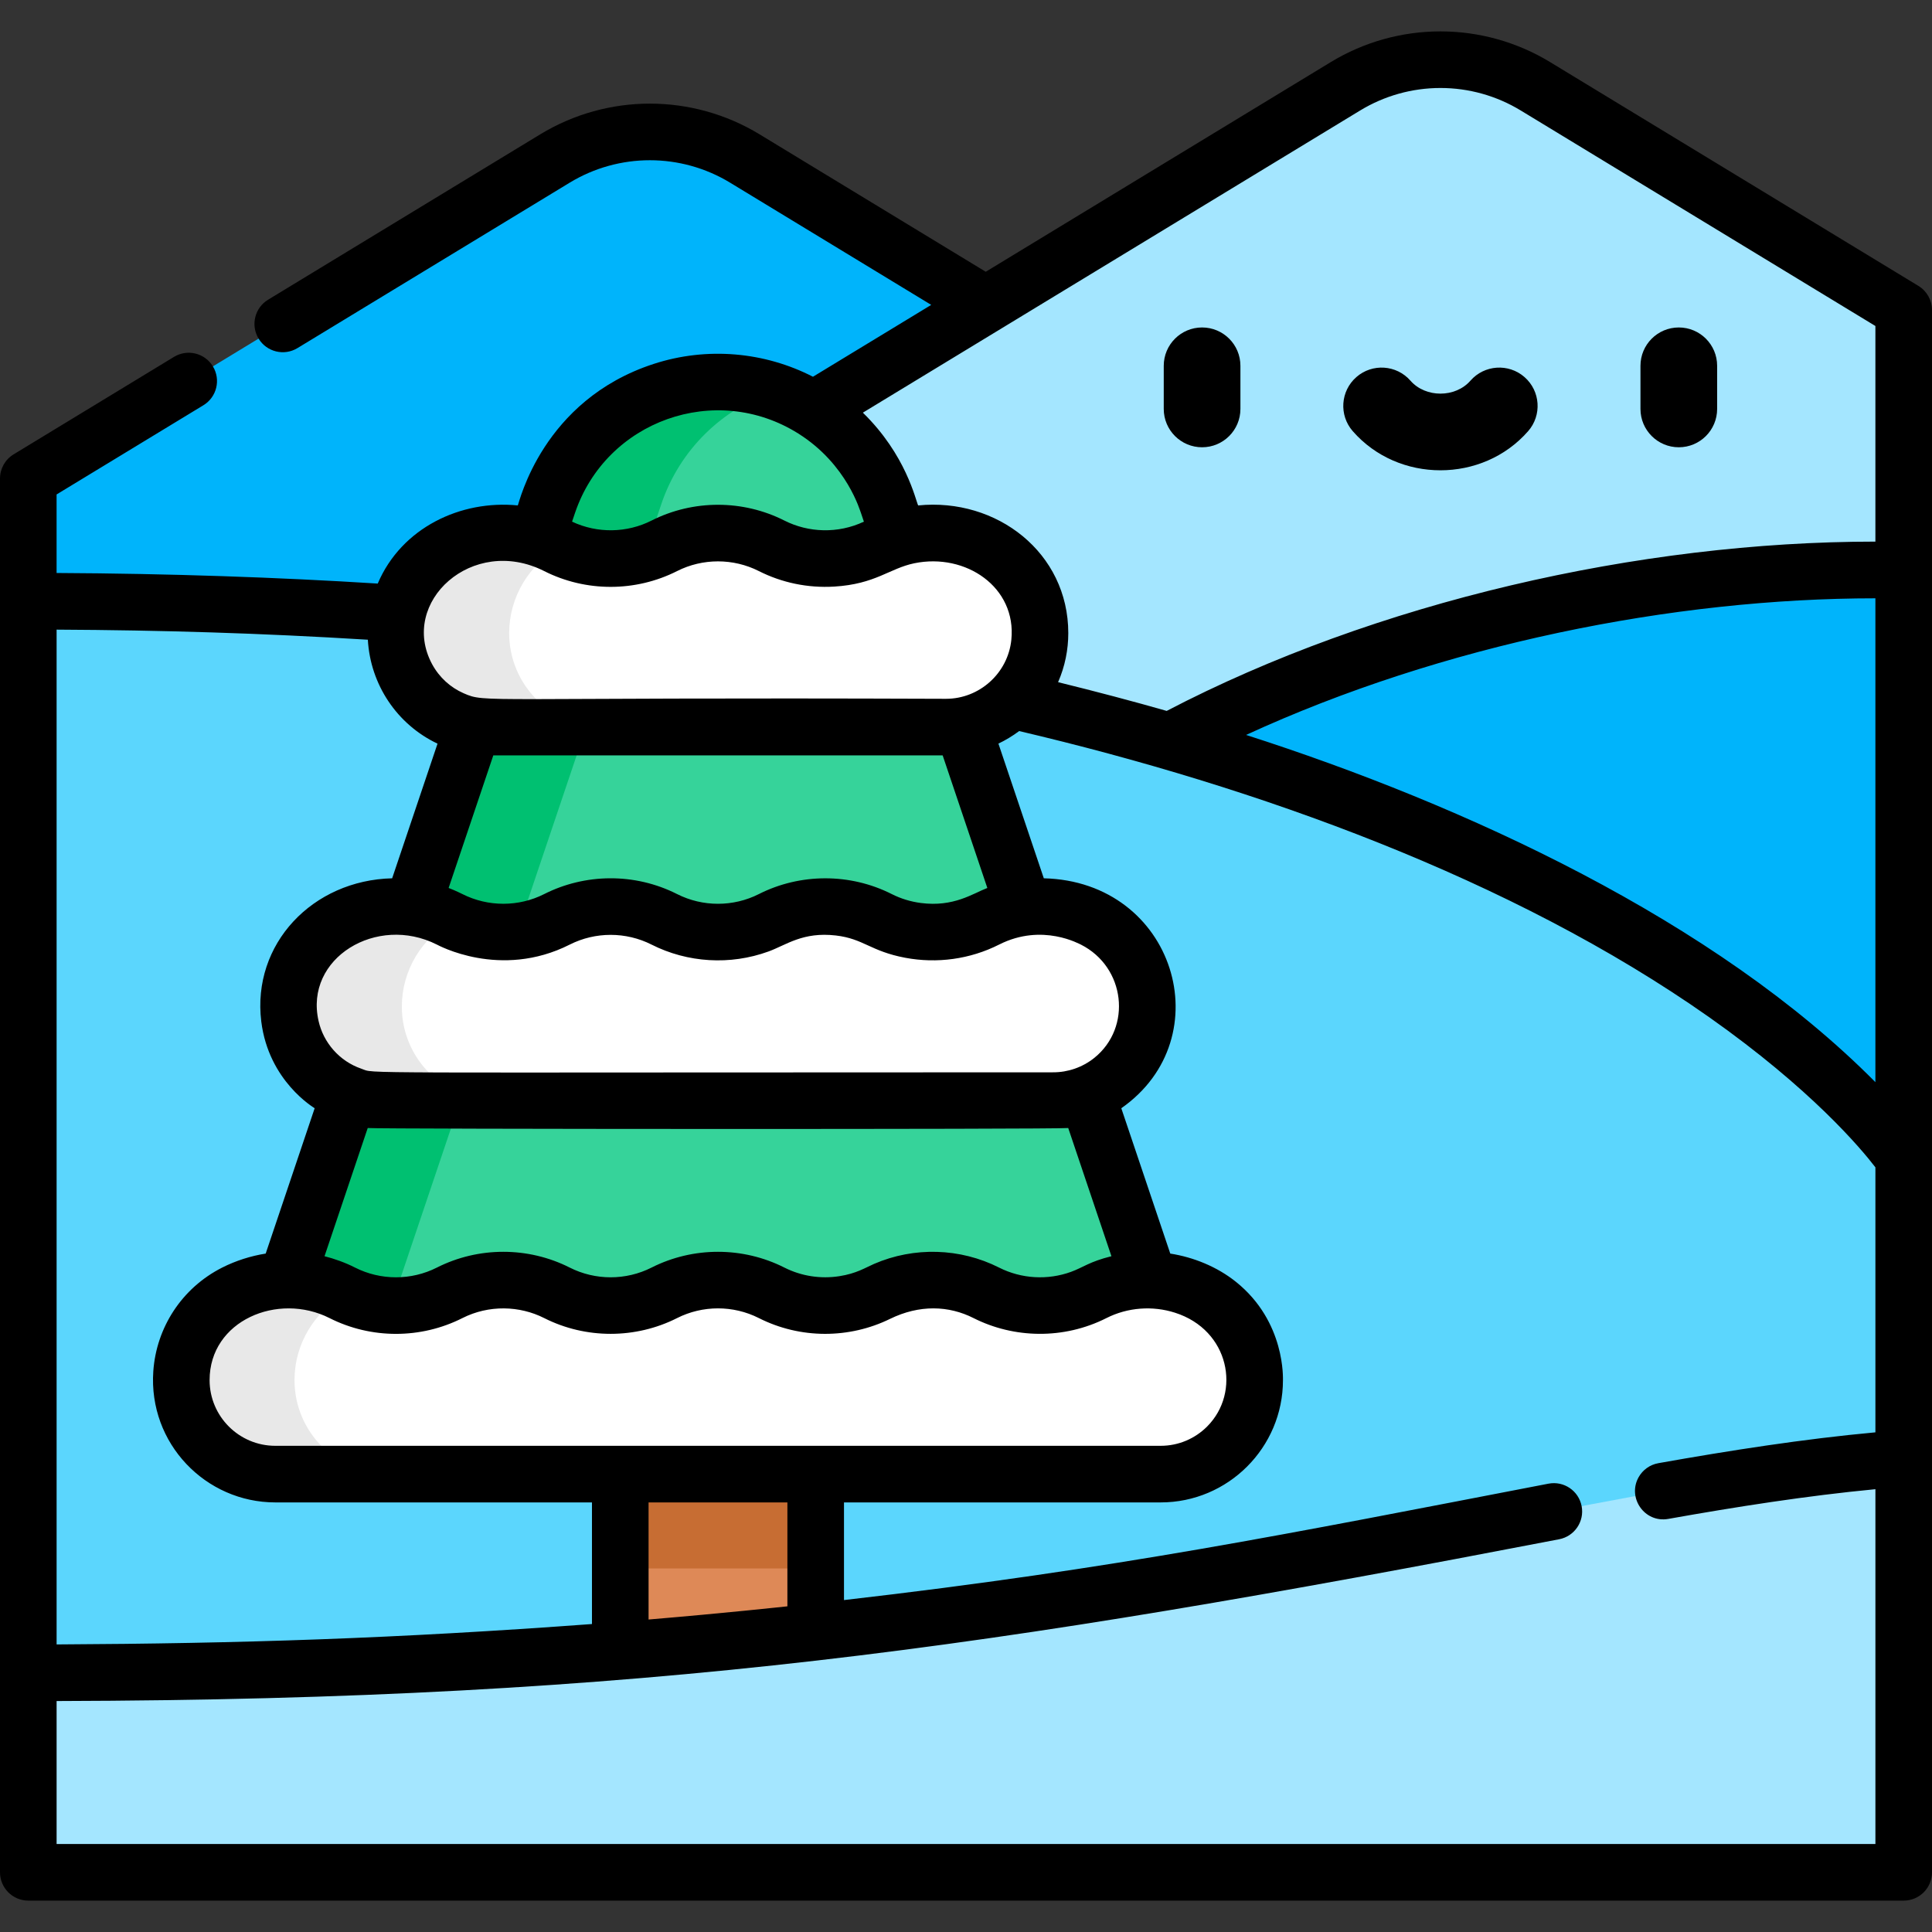 <svg id="Capa_1" enable-background="new 0 0 512 512" height="512" viewBox="0 0 512 512" width="512" xmlns="http://www.w3.org/2000/svg"><rect x="0" y="0" width="512" height="512" fill="#333333" stroke="none"/><path d="m197.4 42.011c-7.586-4.61-16.292-7.047-25.169-7.047s-17.583 2.438-25.169 7.047l-139.562 84.808v32.513l93.026 88.79 194.473-77.788v-69.015z" fill="#00b4fb"/><path d="m201.781 116.922 154.782-94.056c7.586-4.61 16.292-7.047 25.169-7.047 8.877 0 17.583 2.438 25.169 7.047l97.599 59.308v69.015l-194.473 77.788-108.245-75.413v-36.642z" fill="#a4e6ff"/><path d="m504.5 306.916v-155.727s-99.934-5.181-194.473 45.247v32.541z" fill="#00b4fb"/><path d="m504.5 386.48v-79.564s-97.348-147.584-497-147.584v283.973l40.546 30.535h386.274z" fill="#5bd6fd"/><path d="m235.283 133.577c-6.51-19.32-24.624-32.33-45.011-32.33-20.387 0-38.5 13.01-45.011 32.33l-74.744 221.801v9.56h239.51v-9.56z" fill="#36d39a"/><path d="m175.261 133.577c4.85-14.392 16.14-25.278 30.011-29.897-4.75-1.582-9.8-2.433-15-2.433-20.387 0-38.5 13.01-45.011 32.33l-74.744 221.801v9.56h30v-9.56z" fill="#00c071"/><path d="m164.377 369.55h51.789v72.689h-51.789z" fill="#de8957"/><path d="m164.377 369.55h51.789v46.105h-51.789z" fill="#c76d33"/><path d="m318.275 342.614c-8.942-4.523-19.503-4.523-28.445 0-8.942 4.523-19.503 4.523-28.445 0-8.942-4.523-19.503-4.523-28.445 0-8.942 4.523-19.503 4.523-28.445 0-8.942-4.523-19.503-4.523-28.445 0-8.942 4.523-19.503 4.523-28.445 0-8.942-4.523-19.503-4.523-28.445 0-8.942 4.523-19.503 4.523-28.445 0-8.942-4.523-19.503-4.523-28.445 0-8.723 4.413-14.223 13.357-14.223 23.133 0 13.756 11.152 24.908 24.908 24.908h234.635c13.756 0 24.908-11.152 24.908-24.908-.001-9.776-5.5-18.721-14.223-23.133z" fill="#fff"/><path d="m78.046 365.747c0-9.502 5.205-18.207 13.507-22.739-.28-.131-.563-.254-.839-.394-8.942-4.523-19.503-4.523-28.445 0-8.723 4.413-14.222 13.357-14.222 23.133 0 13.756 11.152 24.908 24.908 24.908h30c-13.757 0-24.909-11.152-24.909-24.908z" fill="#e8e8e8"/><path d="m289.83 243.632c-8.942-4.523-19.503-4.523-28.445 0-8.942 4.523-19.503 4.523-28.445 0-8.942-4.523-19.503-4.523-28.445 0-8.942 4.523-19.503 4.523-28.445 0-8.942-4.523-19.503-4.523-28.445 0-8.942 4.523-19.503 4.523-28.445 0-8.942-4.523-19.503-4.523-28.445 0-8.723 4.413-14.223 13.357-14.223 23.133 0 13.756 11.152 24.908 24.908 24.908h177.745c13.756 0 24.908-11.152 24.908-24.908-.001-9.776-5.5-18.72-14.223-23.133z" fill="#fff"/><path d="m106.491 266.765c0-9.502 5.205-18.207 13.507-22.739-.28-.131-.563-.254-.84-.394-8.942-4.523-19.503-4.523-28.445 0-8.723 4.413-14.223 13.357-14.223 23.133 0 13.756 11.152 24.908 24.908 24.908h30c-13.755 0-24.907-11.152-24.907-24.908z" fill="#e8e8e8"/><path d="m261.385 144.65c-8.942-4.523-19.503-4.523-28.445 0-8.942 4.523-19.503 4.523-28.445 0-8.942-4.523-19.503-4.523-28.445 0-8.942 4.523-19.503 4.523-28.445 0-8.942-4.523-19.503-4.523-28.445 0-8.723 4.413-14.223 13.357-14.223 23.133 0 13.756 11.152 24.908 24.908 24.908h120.855c13.756 0 24.908-11.152 24.908-24.908-.001-9.776-5.5-18.72-14.223-23.133z" fill="#fff"/><path d="m134.936 167.783c0-9.502 5.205-18.206 13.507-22.739-.28-.131-.563-.254-.84-.394-8.942-4.523-19.503-4.523-28.445 0-8.723 4.413-14.223 13.357-14.223 23.133 0 13.756 11.152 24.908 24.908 24.908h30c-13.755 0-24.907-11.152-24.907-24.908z" fill="#e8e8e8"/><path d="m504.5 386.48c-103.779 7.897-223.558 56.824-497 56.824v52.877h497z" fill="#a4e6ff"/><path d="m318.565 118.532c5.61 0 10.159-4.549 10.159-10.159v-11.433c0-5.611-4.549-10.159-10.159-10.159-5.611 0-10.16 4.548-10.16 10.159v11.433c0 5.61 4.549 10.159 10.16 10.159z"/><path d="m444.9 118.532c5.611 0 10.159-4.549 10.159-10.159v-11.433c0-5.611-4.549-10.159-10.159-10.159s-10.159 4.548-10.159 10.159v11.433c0 5.61 4.548 10.159 10.159 10.159z"/><path d="m404.972 114.263c3.693-4.225 3.262-10.643-.963-14.335-4.224-3.693-10.642-3.262-14.335.962-3.992 4.566-11.888 4.571-15.883 0-3.692-4.224-10.111-4.656-14.335-.963s-4.656 10.111-.963 14.336c12.099 13.842 34.404 13.814 46.479 0z"/><path d="m508.395 75.764-97.599-59.308c-8.761-5.324-18.811-8.138-29.063-8.138s-20.302 2.814-29.063 8.138l-91.44 55.565-59.935-36.421c-17.847-10.844-40.261-10.855-58.127 0l-72.126 43.83c-3.54 2.151-4.666 6.764-2.515 10.304s6.765 4.667 10.304 2.515l72.125-43.828c13.062-7.938 29.471-7.947 42.548 0l53.281 32.377c-6.322 3.842-19.676 11.956-31.34 19.044-12.768-6.573-28.024-8.02-42.226-3.395-29.526 9.619-35.584 36.757-35.999 37.497-15.085-1.499-30.805 5.879-37.114 20.709-26.337-1.657-55.169-2.655-85.109-2.805v-20.812l38.907-23.642c3.54-2.151 4.666-6.765 2.515-10.305s-6.765-4.666-10.305-2.515l-42.509 25.835c-2.238 1.36-3.605 3.79-3.605 6.41v369.363c0 4.142 3.358 7.5 7.5 7.5h497c4.142 0 7.5-3.358 7.5-7.5 0-12.953 0-409.905 0-414.008 0-2.62-1.367-5.049-3.605-6.41zm-178.171 119.002c52.048-23.963 113.256-36.208 166.776-36.208v128.223c-42.522-42.902-108.974-73.466-166.776-92.015zm30.235-165.49c6.413-3.897 13.77-5.958 21.274-5.958s14.86 2.06 21.274 5.958l93.993 57.117v57.14c-62.664 0-132.475 16.012-187.812 44.866-8.545-2.445-18.84-5.176-28.785-7.616 1.836-4.184 2.705-8.627 2.705-13 0-21.327-18.969-35.931-39.786-33.838-.702-1.456-3.179-13.399-14.653-24.585zm-40.566 348.774c-3.152 3.152-7.504 5.104-12.304 5.104-6.622 0-227.173 0-234.635 0-9.599 0-17.408-7.809-17.408-17.408 0-15.777 18.09-23.365 31.782-16.441 11.025 5.578 24.19 5.578 35.216 0 7.014-3.547 15.158-3.297 21.674 0 11.04 5.585 24.247 5.548 35.216 0 6.767-3.422 14.868-3.442 21.674 0 11.021 5.575 23.961 5.497 34.752.217 7.834-3.83 15.57-3.539 22.139-.217 10.712 5.419 23.931 5.709 35.217 0 5.632-2.858 12.268-3.325 18.186-1.419 14.42 4.602 17.578 21.077 8.491 30.164zm-304.893 57.74v-268.929c27.865.141 53.994.921 82.483 2.67.666 11.885 7.738 22.471 18.466 27.542l-12.025 35.684c-21.074.502-37.193 17.379-34.687 37.929 1.962 15.89 14.045 22.896 14.152 23.007-.261.775-12.829 38.071-12.979 38.517-3.947.628-7.911 1.881-11.526 3.71-10.762 5.442-17.457 15.968-18.255 27.465-1.332 19.193 13.907 34.769 32.326 34.769h83.923v32.231c-52.261 3.855-92.964 5.153-141.878 5.405zm129.218-284.448c11.026 5.578 24.191 5.578 35.216 0 6.782-3.432 14.889-3.433 21.674 0 6.048 3.059 12.917 4.531 19.962 4.11 10.985-.659 14.62-4.814 21.24-6.183 13.641-2.805 27.128 6.363 25.707 20.289-.907 8.846-8.445 15.632-17.317 15.632-124.782-.474-121.731 1.186-127.829-1.468-3.476-1.53-6.421-4.143-8.369-7.729-8.816-16.437 10.735-34.26 29.716-24.651zm92.107 85.597c-11.049-5.589-24.244-5.55-35.216 0-6.781 3.43-14.881 3.435-21.674 0-11.295-5.714-24.457-5.441-35.217 0-6.764 3.422-14.871 3.433-21.674 0-.102-.046-1.711-.876-3.655-1.618 17.523-51.998 9.338-27.709 11.839-35.13h119.088l11.838 35.13c-3.862 1.476-8.9 5.122-17.63 3.98-2.654-.346-5.262-1.129-7.699-2.362zm46.766 61.995c1.201 3.564 10.218 30.322 11.449 33.975-5.904 1.476-7.456 2.96-10.698 4.14-6.189 2.252-13.135 1.877-19.073-1.126-10.336-5.229-22.553-5.556-33.125-.98-2.343 1.015-4.657 2.551-9.216 3.259-4.916.764-10.025.01-14.55-2.279-11.026-5.578-24.19-5.578-35.216 0-6.785 3.433-14.888 3.433-21.674 0-11.026-5.578-24.19-5.578-35.216 0-6.786 3.433-14.888 3.433-21.675 0-2.48-1.285-5.584-2.381-8.096-3.014l11.449-33.974c2.539.3 182.518.369 185.641-.001zm-74.424 126.76c-1.771.173-15.939 1.742-36.789 3.494v-31.033h36.789zm81.372-145.372c-3.177 2.56-7.076 3.851-10.894 3.851-191.506-.002-179.364.425-183.372-.951-5.884-2.011-10.078-6.982-11.347-12.642-3.814-16.688 15.445-28.302 31.34-20.259.1.023 16.76 9.34 35.224.003 6.8-3.44 14.901-3.426 21.674 0 9.533 4.823 20.825 5.53 30.989 1.83 4.751-1.729 9.086-5.255 17.85-4.244 7.376.859 9.163 4.167 18.382 5.906 8.364 1.578 17.15.421 24.885-3.492h.002c11.516-5.838 21.459-.032 21.672 0 11.822 5.98 13.583 21.933 3.595 29.998zm-78.475-165.427s.001.001.001.001c13.012 8.188 16.388 20.661 16.609 21.076.072.213.813 2.414.766 2.273-6.916 3.253-14.726 2.917-21.061-.288-10.976-5.553-24.141-5.602-35.216 0-6.489 3.286-14.315 3.465-21.061.287l.766-2.272c8.272-24.546 37.33-34.836 59.196-21.077zm-196.564 373.787v-37.89c156.541-.396 247.751-13.905 398.202-42.876 4.067-.783 6.73-4.715 5.947-8.783-.783-4.067-4.715-6.732-8.783-5.947-69.364 13.352-114.033 22.484-186.699 30.85v-25.881h83.923c17.87 0 32.408-14.538 32.408-32.408-.043-.141.796-15.417-12.445-26.035-5.012-4.019-11.265-6.539-17.418-7.501-3.48-10.328-11.356-33.7-12.979-38.517 26.688-18.626 14.223-60.101-20.535-60.937l-12.029-35.694c1.789-.843 3.775-2.032 5.499-3.324 62.761 14.756 130.531 39.016 182.848 75.822 27.047 19.062 40.209 34.771 44.063 39.797v70.226c-18.997 1.744-38.722 4.834-57.523 8.175-2.255.401-4.138 1.784-5.22 3.7-3.074 5.449 1.558 12.187 7.846 11.068 17.994-3.202 36.724-6.146 54.898-7.874v94.027h-482.003z"/></svg>
